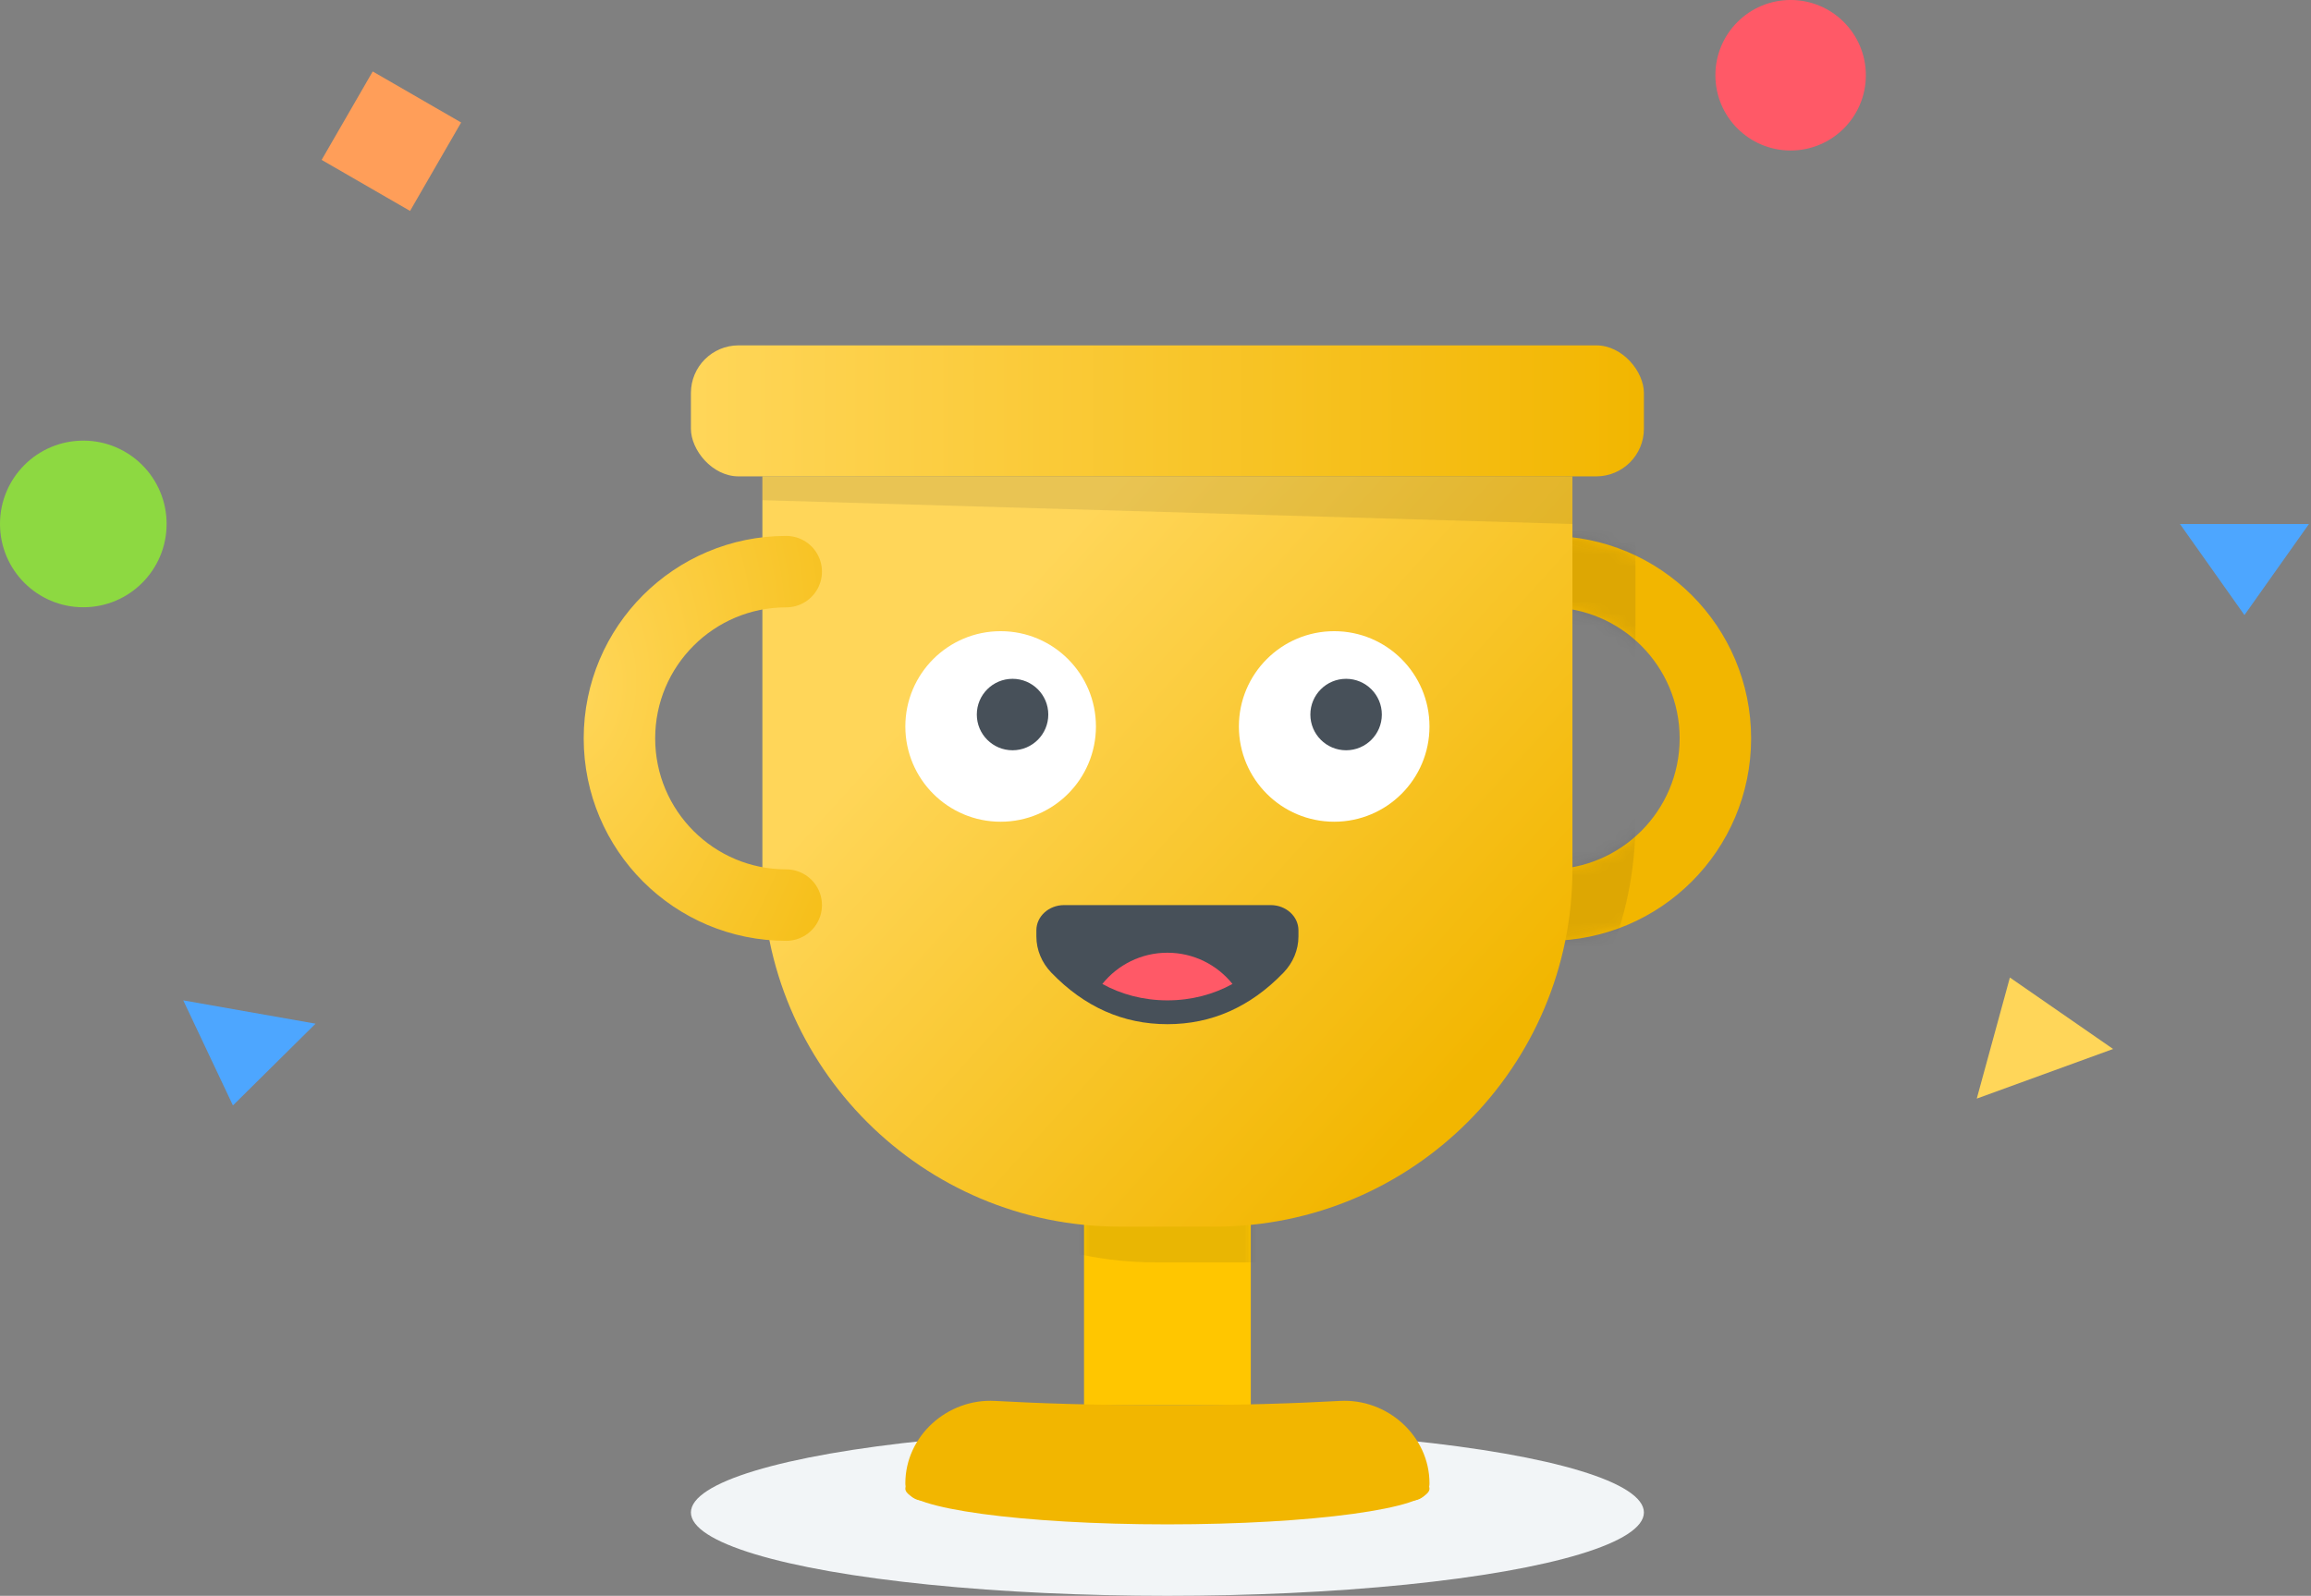 <svg fill="none" height="134" viewBox="0 0 194 134" width="194" xmlns="http://www.w3.org/2000/svg" xmlns:xlink="http://www.w3.org/1999/xlink"><rect x="0" y="0" width="194" height="134" fill="#808080" stroke="none"/><linearGradient id="a"><stop offset="0" stop-color="#f2b600"/><stop offset="1" stop-color="#ffd659"/></linearGradient><linearGradient id="b" gradientUnits="userSpaceOnUse" x1="131" x2="89.679" xlink:href="#a" y1="82" y2="44.639"/><linearGradient id="c" gradientUnits="userSpaceOnUse" x1="138" x2="58" xlink:href="#a" y1="34.5" y2="34.5"/><radialGradient id="d" cx="0" cy="0" gradientTransform="matrix(34.5 4 -6.456 55.687 48.5 58)" gradientUnits="userSpaceOnUse" r="1"><stop offset="0" stop-color="#ffd659"/><stop offset="1" stop-color="#f2b600"/></radialGradient><mask id="e" height="19" maskUnits="userSpaceOnUse" width="14" x="91" y="99"><path d="m91 99h14v19h-14z" fill="#ffc600"/></mask><mask id="f" height="34" maskUnits="userSpaceOnUse" width="20" x="127" y="45"><path d="m130 76c7.732 0 14-6.268 14-14s-6.268-14-14-14" fill="none" stroke="#f2b600" stroke-linecap="round" stroke-width="6"/></mask><ellipse cx="98" cy="127" fill="#f2f5f7" rx="40" ry="7"/><path d="m91 99h14v19h-14z" fill="#ffc600"/><g mask="url(#e)"><path d="m67 43h68v33c0 16.569-13.431 30-30 30h-8c-16.569 0-30-13.431-30-30z" fill="#222426" opacity=".1"/></g><path d="m76 124.558c0-3.989 3.545-7.147 7.528-6.924 3.528.198 8.329.366 14.472.366 6.143 0 10.944-.168 14.472-.366 3.983-.223 7.528 2.935 7.528 6.924 0 .796-.646 1.442-1.442 1.442h-41.116c-.796 0-1.442-.646-1.442-1.442z" fill="#f2b600"/><ellipse cx="98" cy="125" fill="#f2b600" rx="22" ry="3"/><path d="m130 76c7.732 0 14-6.268 14-14s-6.268-14-14-14" stroke="#f2b600" stroke-linecap="round" stroke-width="6"/><g mask="url(#f)"><path clip-rule="evenodd" d="m106 99h1.289c16.569 0 30-13.431 30-30v-30h-8.999v31c0 13.903-9.457 25.597-22.29 29z" fill="#222426" fill-rule="evenodd" opacity=".1"/></g><path d="m64 40h68v33c0 16.569-13.431 30-30 30h-8c-16.569 0-30-13.431-30-30z" fill="url(#b)"/><path d="m64 40h68v4l-68-2z" fill="#222426" opacity=".1"/><path clip-rule="evenodd" d="m88.262 81.68c2.781 2.88 6.027 4.32 9.738 4.32 3.711 0 6.957-1.44 9.738-4.32.813-.842 1.262-1.925 1.262-3.045v-.518c0-1.169-1.043-2.117-2.329-2.117h-17.342c-1.286 0-2.329.948-2.329 2.117v.518c0 1.121.449 2.203 1.262 3.045z" fill="#475059" fill-rule="evenodd"/><path clip-rule="evenodd" d="m103.462 82.621c-1.571.872-3.447 1.379-5.462 1.379-2.015 0-3.892-.507-5.462-1.379 1.283-1.598 3.253-2.621 5.462-2.621 2.209 0 4.179 1.023 5.462 2.621z" fill="#ff5967" fill-rule="evenodd"/><rect fill="url(#c)" height="11" rx="4" width="80" x="58" y="29"/><circle cx="84" cy="61" fill="#fff" r="8"/><circle cx="112" cy="61" fill="#fff" r="8"/><circle cx="113" cy="60" fill="#475059" r="3"/><circle cx="85" cy="60" fill="#475059" r="3"/><path d="m66 76c-7.732 0-14-6.268-14-14s6.268-14 14-14" stroke="url(#d)" stroke-linecap="round" stroke-width="6"/><g clip-rule="evenodd" fill-rule="evenodd"><path d="m168.723 82.083 8.665 6-11.446 4.166z" fill="#ffd659"/><path d="m19.554 92.823-4.17-8.823 11.107 1.958z" fill="#4da6ff"/><path d="m188.413 51.647-5.413-7.646h10.827z" fill="#4da6ff"/></g><path d="m6.993 50.991c3.862 0 6.993-3.132 6.993-6.996s-3.131-6.996-6.993-6.996c-3.862 0-6.993 3.132-6.993 6.996s3.131 6.996 6.993 6.996z" fill="#8dd941"/><path clip-rule="evenodd" d="m31.288 6 7.423 4.286-4.288 7.426-7.423-4.286z" fill="#ff9e59" fill-rule="evenodd"/><path d="m150.316 12.637c3.488 0 6.316-2.829 6.316-6.319s-2.828-6.319-6.316-6.319-6.316 2.829-6.316 6.319 2.828 6.319 6.316 6.319z" fill="#ff5967"/></svg>
